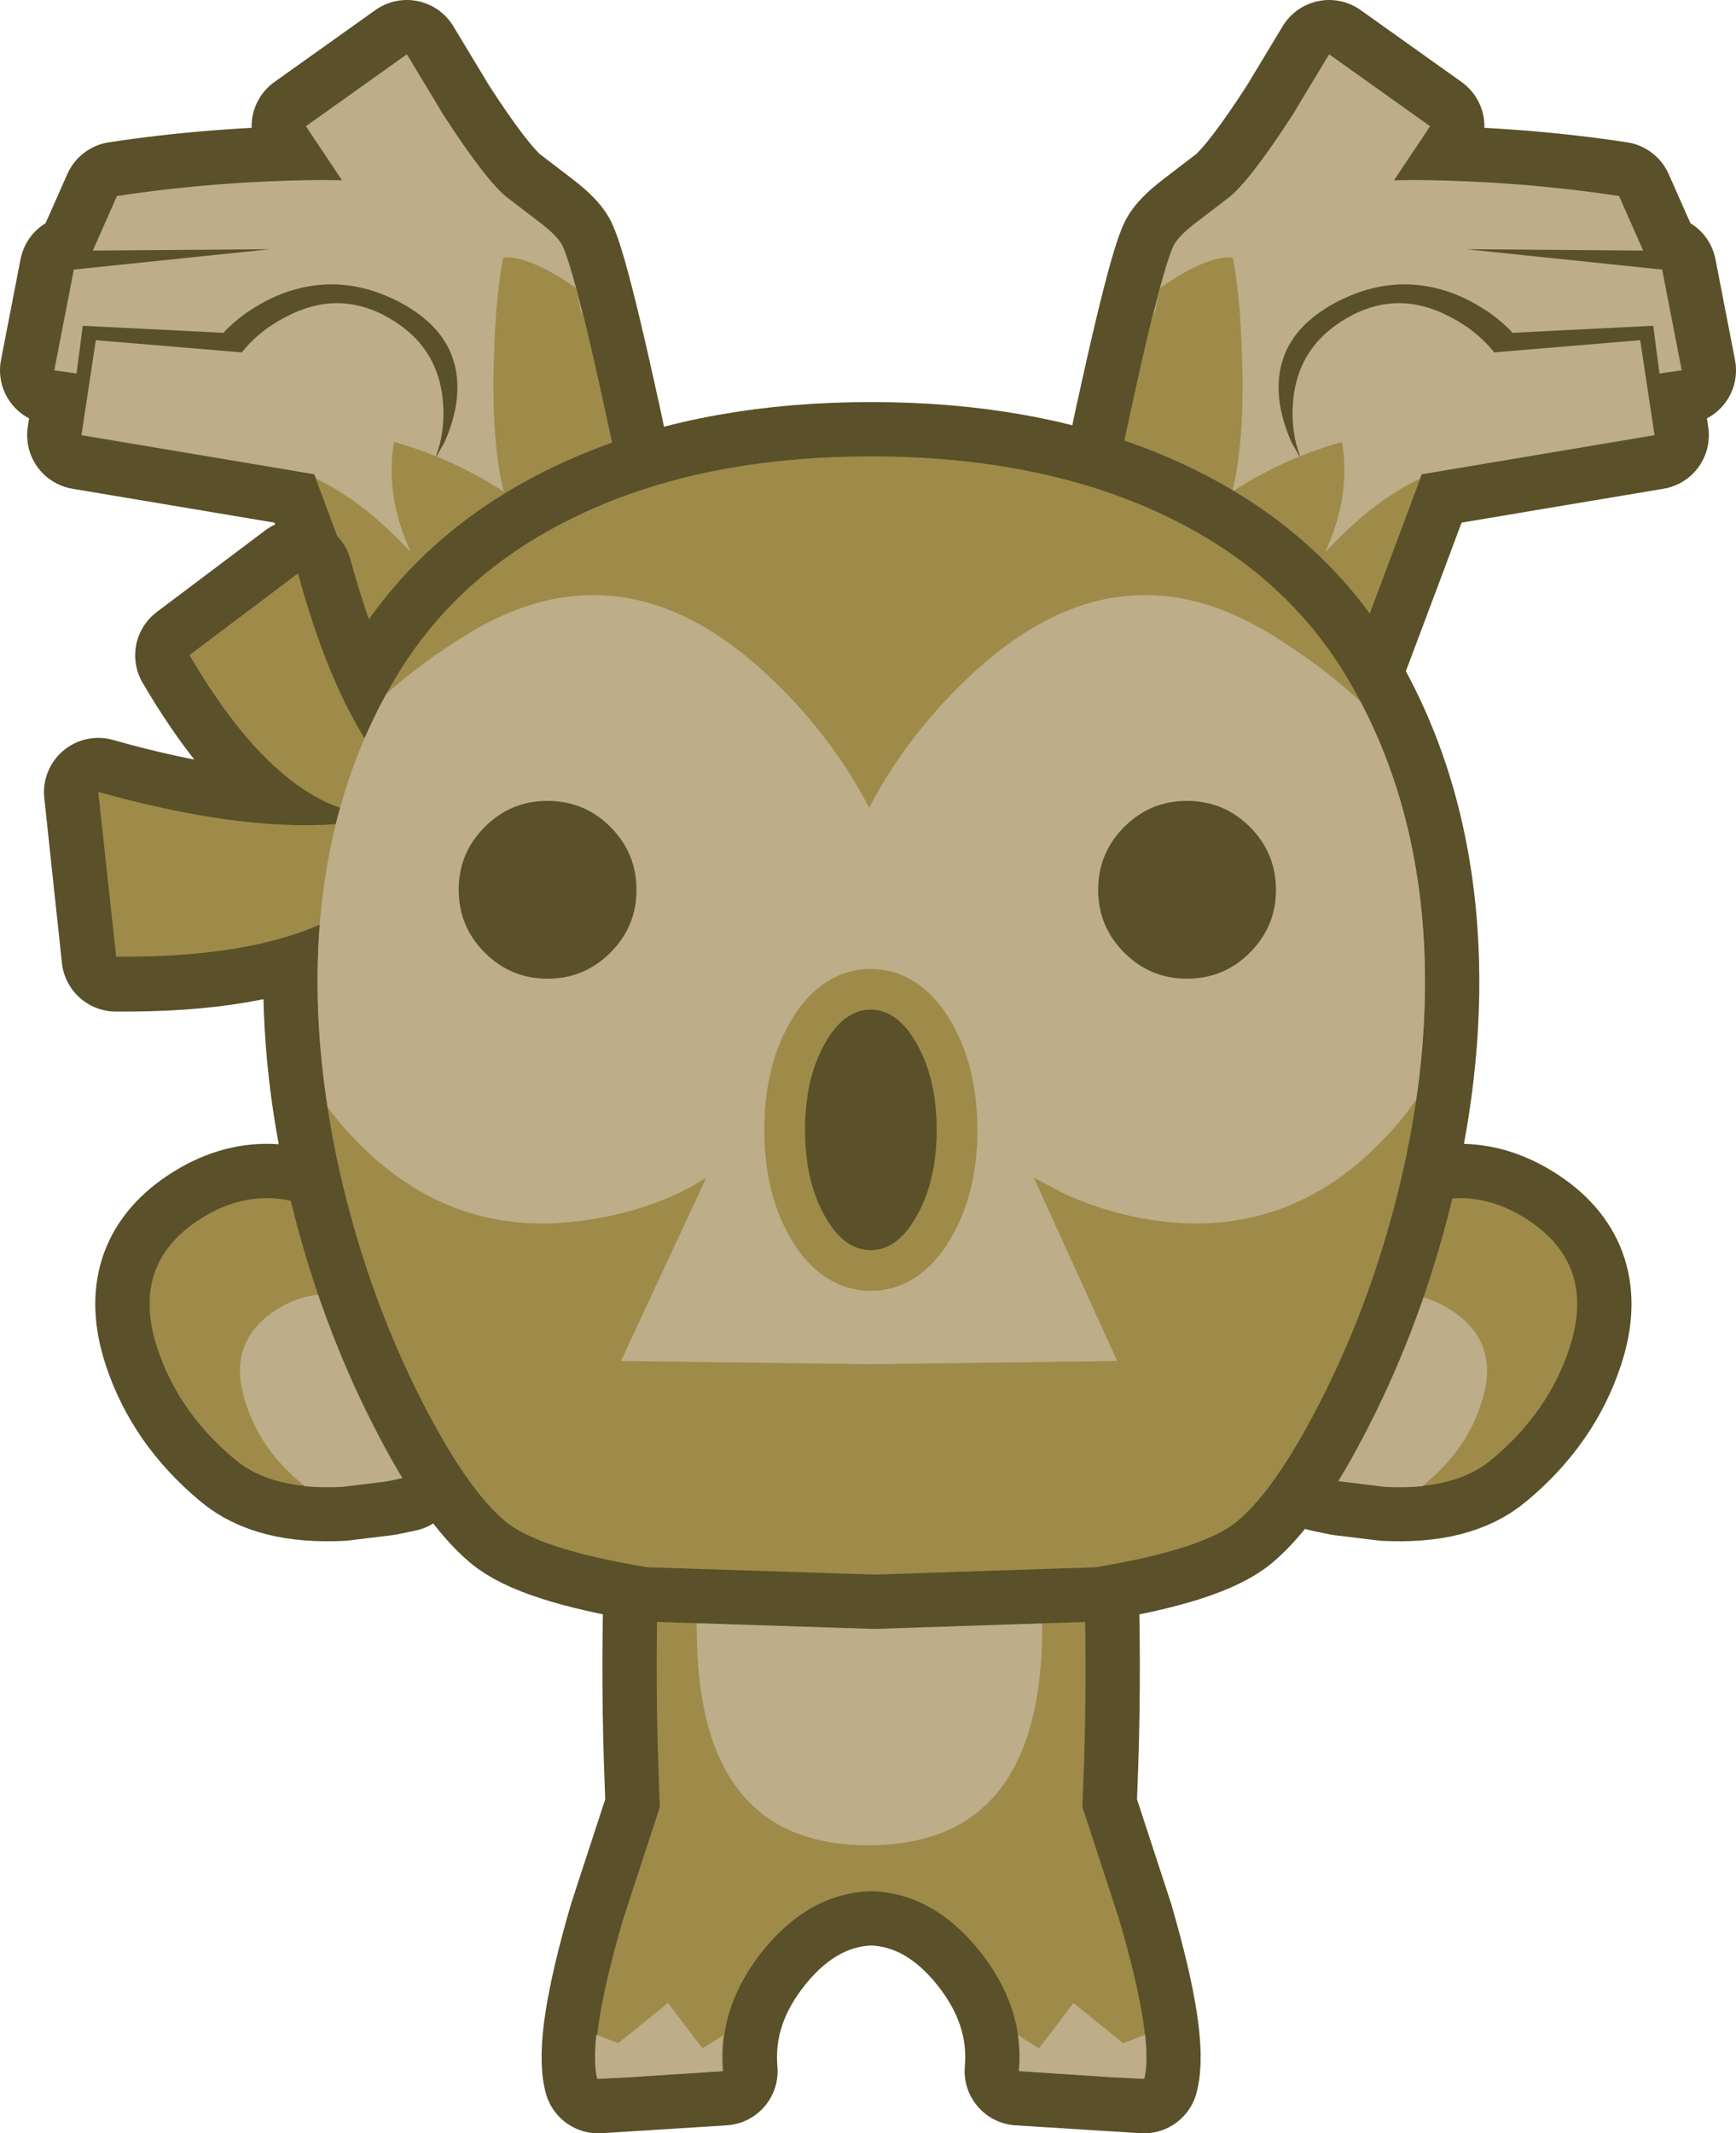 <?xml version="1.0" encoding="UTF-8" standalone="no"?>
<svg xmlns:xlink="http://www.w3.org/1999/xlink" height="392.9px" width="319.8px" xmlns="http://www.w3.org/2000/svg">
  <g transform="matrix(1.0, 0.0, 0.0, 1.0, 165.45, 236.65)">
    <path d="M33.3 32.8 L34.15 49.4 Q34.85 69.6 34.25 87.9 L33.95 96.15 40.75 116.95 Q47.2 139.15 45.3 146.25 L22.25 144.8 Q23.3 132.85 14.75 122.35 6.25 112.0 -4.95 111.65 -16.2 112.0 -24.7 122.35 -33.25 132.85 -32.2 144.8 L-55.25 146.25 Q-57.15 139.15 -50.7 116.95 L-43.9 96.15 -44.2 87.9 Q-44.8 69.6 -44.1 49.4 L-43.25 32.8 33.3 32.8" fill="#9e8b49" fill-rule="evenodd" stroke="none"/>
    <path d="M33.3 32.8 L-43.25 32.8 -44.1 49.4 Q-44.8 69.6 -44.2 87.9 L-43.9 96.15 -50.7 116.95 Q-57.15 139.15 -55.25 146.25 L-32.2 144.8 Q-33.25 132.85 -24.7 122.35 -16.2 112.0 -4.95 111.65 6.25 112.0 14.75 122.35 23.3 132.85 22.25 144.8 L45.3 146.25 Q47.2 139.15 40.75 116.95 L33.95 96.15 34.25 87.9 Q34.85 69.6 34.15 49.4 L33.3 32.8 Z" fill="none" stroke="#5a5029" stroke-linecap="round" stroke-linejoin="round" stroke-width="20.0"/>
    <path d="M33.3 32.8 L34.15 49.4 Q34.85 69.6 34.25 87.9 L33.95 96.15 40.75 116.95 Q47.2 139.15 45.3 146.25 L22.25 144.8 Q23.3 132.85 14.75 122.35 6.25 112.0 -4.95 111.65 -16.2 112.0 -24.7 122.35 -33.25 132.85 -32.2 144.8 L-55.25 146.25 Q-57.15 139.15 -50.7 116.95 L-43.9 96.15 -44.2 87.9 Q-44.8 69.6 -44.1 49.4 L-43.25 32.8 33.3 32.8" fill="#9e8b49" fill-rule="evenodd" stroke="none"/>
    <path d="M26.3 69.8 Q23.75 103.1 -5.3 103.2 -34.35 103.35 -36.85 70.0 -38.1 53.0 -33.1 32.75 L22.5 32.75 Q27.55 52.9 26.3 69.8" fill="#bdad89" fill-rule="evenodd" stroke="none"/>
    <path d="M41.45 139.65 L46.05 137.9 45.5 138.1 Q46.05 143.35 45.35 146.2 L38.4 145.9 38.9 145.9 22.25 144.8 Q22.55 141.45 22.1 138.2 L25.95 140.6 32.3 132.25 41.45 139.65" fill="#bdad89" fill-rule="evenodd" stroke="none"/>
    <path d="M-51.55 139.65 L-56.15 137.9 -55.6 138.1 Q-56.15 143.35 -55.45 146.2 L-48.5 145.9 -49.0 145.9 -32.35 144.8 Q-32.65 141.45 -32.2 138.2 L-36.05 140.6 -42.4 132.25 -51.55 139.65" fill="#bdad89" fill-rule="evenodd" stroke="none"/>
    <path d="M95.4 -203.5 Q114.7 -203.3 132.8 -200.55 L137.25 -190.5 104.65 -190.75 140.75 -187.0 144.35 -168.45 140.25 -167.85 139.1 -176.65 113.2 -175.35 Q109.6 -179.25 103.85 -181.95 92.15 -187.1 80.45 -180.85 68.8 -174.55 70.25 -162.75 70.75 -159.05 72.45 -155.25 L74.15 -152.2 73.3 -154.95 Q72.5 -158.5 72.7 -161.8 73.2 -172.5 82.45 -177.95 91.95 -183.55 101.85 -178.2 106.75 -175.65 109.8 -171.75 L136.7 -174.0 139.35 -156.5 96.45 -149.3 Q71.65 -82.8 64.35 -65.55 L24.6 -78.8 Q27.85 -89.0 38.25 -139.1 47.75 -185.2 50.75 -191.45 51.65 -193.2 55.0 -195.75 L61.2 -200.5 Q65.1 -203.8 72.7 -215.55 L79.4 -226.65 98.0 -213.4 91.35 -203.45 95.4 -203.5" fill="#bdad89" fill-rule="evenodd" stroke="none"/>
    <path d="M95.4 -203.5 Q114.7 -203.3 132.8 -200.55 L137.25 -190.5 104.65 -190.75 140.75 -187.0 144.35 -168.45 140.25 -167.85 139.1 -176.65 113.2 -175.35 Q109.6 -179.25 103.85 -181.95 92.15 -187.1 80.45 -180.85 68.8 -174.55 70.25 -162.75 70.75 -159.05 72.45 -155.25 L74.15 -152.2 73.3 -154.95 Q72.5 -158.5 72.7 -161.8 73.2 -172.5 82.45 -177.95 91.95 -183.55 101.85 -178.2 106.75 -175.65 109.8 -171.75 L136.7 -174.0 139.35 -156.5 96.45 -149.3 Q71.65 -82.8 64.35 -65.55 L24.6 -78.8 Q27.85 -89.0 38.25 -139.1 47.75 -185.2 50.75 -191.45 51.65 -193.2 55.0 -195.75 L61.2 -200.5 Q65.1 -203.8 72.7 -215.55 L79.4 -226.65 98.0 -213.4 91.35 -203.45 95.4 -203.5 Z" fill="none" stroke="#5a5029" stroke-linecap="round" stroke-linejoin="round" stroke-width="20.0"/>
    <path d="M95.4 -203.5 Q114.7 -203.3 132.8 -200.55 L137.25 -190.5 104.65 -190.75 140.75 -187.0 144.35 -168.45 140.25 -167.85 139.1 -176.65 113.2 -175.35 Q109.6 -179.25 103.85 -181.95 92.15 -187.1 80.45 -180.85 68.8 -174.55 70.25 -162.75 70.75 -159.05 72.45 -155.25 L74.15 -152.2 73.3 -154.95 Q72.5 -158.5 72.7 -161.8 73.2 -172.5 82.45 -177.95 91.95 -183.55 101.85 -178.2 106.75 -175.65 109.8 -171.75 L136.7 -174.0 139.35 -156.5 96.45 -149.3 Q71.65 -82.8 64.35 -65.55 L24.6 -78.8 Q27.85 -89.0 38.25 -139.1 47.75 -185.2 50.75 -191.45 51.65 -193.2 55.0 -195.75 L61.2 -200.5 Q65.1 -203.8 72.7 -215.55 L79.4 -226.65 98.0 -213.4 91.35 -203.45 95.4 -203.5" fill="#bdad89" fill-rule="evenodd" stroke="none"/>
    <path d="M96.15 -148.5 Q71.6 -82.75 64.35 -65.55 L24.6 -78.8 Q27.85 -89.0 38.25 -139.1 43.75 -165.7 47.0 -179.1 L47.3 -179.05 48.05 -183.0 48.25 -183.6 51.25 -185.6 Q58.0 -189.65 61.65 -189.2 62.9 -182.65 63.25 -173.7 L63.45 -167.8 Q63.6 -154.25 61.55 -146.1 67.75 -150.1 73.9 -152.55 L74.15 -152.2 74.0 -152.6 Q77.9 -154.2 81.75 -155.25 83.5 -145.5 78.65 -134.9 87.35 -144.35 96.15 -148.5" fill="#9e8b49" fill-rule="evenodd" stroke="none"/>
    <path d="M-106.5 -203.5 Q-125.8 -203.3 -143.9 -200.55 L-148.35 -190.5 -115.75 -190.75 -151.85 -187.0 -155.45 -168.45 -151.35 -167.85 -150.2 -176.65 -124.3 -175.35 Q-120.7 -179.25 -114.95 -181.95 -103.25 -187.1 -91.55 -180.85 -79.9 -174.55 -81.35 -162.75 -81.85 -159.05 -83.55 -155.25 L-85.25 -152.2 -84.4 -154.95 Q-83.6 -158.5 -83.8 -161.8 -84.3 -172.5 -93.55 -177.95 -103.05 -183.55 -112.95 -178.2 -117.85 -175.65 -120.9 -171.75 L-147.8 -174.0 -150.45 -156.5 -107.55 -149.3 Q-82.75 -82.8 -75.45 -65.55 L-35.7 -78.8 Q-38.95 -89.0 -49.35 -139.1 -58.85 -185.2 -61.85 -191.45 -62.75 -193.2 -66.1 -195.75 L-72.3 -200.5 Q-76.2 -203.8 -83.8 -215.55 L-90.5 -226.65 -109.1 -213.4 -102.45 -203.45 -106.5 -203.5" fill="#bdad89" fill-rule="evenodd" stroke="none"/>
    <path d="M-106.5 -203.5 Q-125.8 -203.3 -143.9 -200.55 L-148.35 -190.5 -115.75 -190.75 -151.85 -187.0 -155.45 -168.45 -151.35 -167.85 -150.2 -176.65 -124.3 -175.35 Q-120.7 -179.25 -114.95 -181.95 -103.25 -187.1 -91.55 -180.85 -79.9 -174.55 -81.35 -162.75 -81.85 -159.05 -83.55 -155.25 L-85.25 -152.2 -84.4 -154.95 Q-83.6 -158.5 -83.8 -161.8 -84.3 -172.5 -93.55 -177.95 -103.05 -183.55 -112.95 -178.2 -117.85 -175.65 -120.9 -171.75 L-147.8 -174.0 -150.45 -156.5 -107.55 -149.3 Q-82.75 -82.8 -75.45 -65.55 L-35.7 -78.8 Q-38.95 -89.0 -49.35 -139.1 -58.85 -185.2 -61.85 -191.45 -62.75 -193.2 -66.1 -195.75 L-72.3 -200.5 Q-76.2 -203.8 -83.8 -215.55 L-90.5 -226.65 -109.1 -213.4 -102.45 -203.45 -106.5 -203.5 Z" fill="none" stroke="#5a5029" stroke-linecap="round" stroke-linejoin="round" stroke-width="20.0"/>
    <path d="M-106.5 -203.5 Q-125.8 -203.3 -143.9 -200.55 L-148.35 -190.5 -115.75 -190.75 -151.85 -187.0 -155.45 -168.45 -151.35 -167.85 -150.2 -176.65 -124.3 -175.35 Q-120.7 -179.25 -114.95 -181.95 -103.25 -187.1 -91.55 -180.85 -79.9 -174.55 -81.35 -162.75 -81.85 -159.05 -83.55 -155.25 L-85.25 -152.2 -84.4 -154.95 Q-83.6 -158.5 -83.8 -161.8 -84.3 -172.5 -93.55 -177.95 -103.05 -183.55 -112.95 -178.2 -117.85 -175.65 -120.9 -171.75 L-147.8 -174.0 -150.45 -156.5 -107.55 -149.3 Q-82.75 -82.8 -75.45 -65.55 L-35.7 -78.8 Q-38.95 -89.0 -49.35 -139.1 -58.85 -185.2 -61.85 -191.45 -62.75 -193.2 -66.1 -195.75 L-72.3 -200.5 Q-76.2 -203.8 -83.8 -215.55 L-90.5 -226.65 -109.1 -213.4 -102.45 -203.45 -106.5 -203.5" fill="#bdad89" fill-rule="evenodd" stroke="none"/>
    <path d="M-107.25 -148.5 Q-82.7 -82.75 -75.45 -65.55 L-35.7 -78.8 Q-38.95 -89.0 -49.35 -139.1 -54.85 -165.7 -58.1 -179.1 L-58.4 -179.05 -59.15 -183.0 -59.35 -183.6 -62.35 -185.6 Q-69.1 -189.65 -72.75 -189.2 -74.0 -182.65 -74.35 -173.7 L-74.55 -167.8 Q-74.7 -154.25 -72.65 -146.1 -78.85 -150.1 -85.0 -152.55 L-85.25 -152.2 -85.1 -152.6 Q-89.0 -154.2 -92.85 -155.25 -94.6 -145.5 -89.75 -134.9 -98.45 -144.35 -107.25 -148.5" fill="#9e8b49" fill-rule="evenodd" stroke="none"/>
    <path d="M-98.25 -8.05 Q-101.65 -11.2 -105.45 -13.15 -117.7 -19.45 -129.15 -11.75 -141.4 -3.5 -136.5 11.55 -132.6 23.5 -122.1 32.2 -115.45 37.8 -102.5 37.15 L-94.3 36.15 -90.95 35.45 -95.55 -5.3 -98.25 -8.05" fill="#5a5029" fill-rule="evenodd" stroke="none"/>
    <path d="M-98.25 -8.05 Q-101.65 -11.2 -105.45 -13.15 -117.7 -19.45 -129.15 -11.75 -141.4 -3.5 -136.5 11.55 -132.6 23.5 -122.1 32.2 -115.45 37.8 -102.5 37.15 L-94.3 36.15 -90.95 35.45 -95.55 -5.3 -98.25 -8.05 Z" fill="none" stroke="#5a5029" stroke-linecap="round" stroke-linejoin="round" stroke-width="20.0"/>
    <path d="M-98.25 -8.05 Q-101.65 -11.2 -105.45 -13.15 -117.7 -19.45 -129.15 -11.75 -141.4 -3.5 -136.5 11.55 -132.6 23.5 -122.1 32.2 -115.45 37.8 -102.5 37.15 L-94.3 36.15 -90.95 35.45 -95.55 -5.3 -98.25 -8.05" fill="#9e8b49" fill-rule="evenodd" stroke="none"/>
    <path d="M-97.85 3.8 Q-106.7 -0.7 -114.95 4.85 -123.8 10.8 -120.2 21.7 -117.5 30.3 -109.85 36.6 L-109.4 37.05 Q-106.15 37.4 -102.45 37.2 L-94.3 36.2 -90.9 35.5 -94.2 6.2 Q-95.95 4.8 -97.85 3.8" fill="#bdad89" fill-rule="evenodd" stroke="none"/>
    <path d="M92.65 -13.15 Q104.9 -19.45 116.35 -11.75 128.6 -3.5 123.7 11.55 119.8 23.5 109.3 32.2 102.65 37.8 89.7 37.15 L81.5 36.15 78.15 35.45 82.75 -5.3 85.45 -8.05 Q88.85 -11.2 92.65 -13.15" fill="#5a5029" fill-rule="evenodd" stroke="none"/>
    <path d="M92.65 -13.15 Q104.9 -19.45 116.35 -11.75 128.6 -3.5 123.7 11.55 119.8 23.5 109.3 32.2 102.65 37.8 89.7 37.15 L81.5 36.15 78.15 35.45 82.75 -5.3 85.45 -8.05 Q88.85 -11.2 92.65 -13.15 Z" fill="none" stroke="#5a5029" stroke-linecap="round" stroke-linejoin="round" stroke-width="20.0"/>
    <path d="M92.65 -13.15 Q104.9 -19.45 116.35 -11.75 128.6 -3.5 123.7 11.55 119.8 23.5 109.3 32.2 102.65 37.8 89.7 37.15 L81.5 36.15 78.15 35.45 82.75 -5.3 85.45 -8.05 Q88.85 -11.2 92.65 -13.15" fill="#9e8b49" fill-rule="evenodd" stroke="none"/>
    <path d="M85.1 3.8 Q93.95 -0.7 102.2 4.85 111.05 10.8 107.45 21.7 104.75 30.3 97.1 36.6 L96.65 37.05 Q93.4 37.4 89.7 37.2 L81.55 36.2 78.15 35.5 81.45 6.2 85.1 3.8" fill="#bdad89" fill-rule="evenodd" stroke="none"/>
    <path d="M96.75 -65.0 Q98.3 -42.45 92.2 -17.55 87.05 3.35 77.8 21.45 69.55 37.65 62.45 43.55 56.25 48.7 36.35 52.0 L-4.45 53.35 -46.2 52.0 Q-66.15 48.7 -72.35 43.55 -79.45 37.65 -87.7 21.45 -96.95 3.35 -102.1 -17.55 -108.15 -42.45 -106.65 -65.0 -104.8 -91.6 -92.35 -112.2 -79.65 -133.3 -54.3 -143.8 -33.1 -152.6 -4.95 -152.6 23.0 -152.6 44.4 -143.8 69.8 -133.3 82.5 -112.2 94.9 -91.6 96.75 -65.0" fill="#5a5029" fill-rule="evenodd" stroke="none"/>
    <path d="M96.75 -65.0 Q98.3 -42.45 92.2 -17.55 87.05 3.35 77.8 21.45 69.55 37.65 62.45 43.55 56.25 48.7 36.35 52.0 L-4.45 53.35 -46.2 52.0 Q-66.15 48.7 -72.35 43.55 -79.45 37.65 -87.7 21.45 -96.95 3.35 -102.1 -17.55 -108.15 -42.45 -106.65 -65.0 -104.8 -91.6 -92.35 -112.2 -79.65 -133.3 -54.3 -143.8 -33.1 -152.6 -4.95 -152.6 23.0 -152.6 44.4 -143.8 69.8 -133.3 82.5 -112.2 94.9 -91.6 96.75 -65.0 Z" fill="none" stroke="#5a5029" stroke-linecap="round" stroke-linejoin="round" stroke-width="20.0"/>
    <path d="M-87.6 -88.05 L-87.2 -87.8 -87.65 -87.65 Q-94.0 -59.9 -144.1 -60.35 L-147.35 -90.75 Q-112.45 -80.9 -91.95 -86.65 -111.8 -83.9 -130.55 -115.95 L-110.55 -131.0 Q-102.0 -99.55 -87.65 -88.15 L-87.6 -88.15 -87.6 -88.05 -87.65 -88.15 -87.6 -88.05 M-91.95 -86.65 Q-89.8 -86.95 -87.65 -87.65 -89.8 -86.95 -91.95 -86.65" fill="#5a5029" fill-rule="evenodd" stroke="none"/>
    <path d="M-87.6 -88.05 L-87.2 -87.8 -87.65 -87.65 Q-94.0 -59.9 -144.1 -60.35 L-147.35 -90.75 Q-112.45 -80.9 -91.95 -86.65 -111.8 -83.9 -130.55 -115.95 L-110.55 -131.0 Q-102.0 -99.55 -87.65 -88.15 L-87.6 -88.15 -87.6 -88.05 -87.65 -88.15 M-87.65 -87.65 Q-89.8 -86.95 -91.95 -86.65" fill="none" stroke="#5a5029" stroke-linecap="round" stroke-linejoin="round" stroke-width="20.0"/>
    <path d="M-144.05 -60.45 L-147.35 -90.8 Q-108.55 -79.95 -87.55 -88.3 -93.6 -60.05 -144.05 -60.45" fill="#9e8b49" fill-rule="evenodd" stroke="none"/>
    <path d="M-130.55 -116.0 L-110.55 -131.05 Q-101.9 -99.15 -87.2 -87.85 -109.65 -80.25 -130.55 -116.0" fill="#9e8b49" fill-rule="evenodd" stroke="none"/>
    <path d="M96.75 -65.0 Q98.3 -42.45 92.2 -17.55 87.05 3.35 77.8 21.45 69.55 37.65 62.45 43.55 56.25 48.7 36.35 52.0 L-4.45 53.35 -46.2 52.0 Q-66.15 48.7 -72.35 43.55 -79.45 37.65 -87.7 21.45 -96.95 3.35 -102.1 -17.55 -108.15 -42.45 -106.65 -65.0 -104.8 -91.6 -92.35 -112.2 -79.65 -133.3 -54.3 -143.8 -33.1 -152.6 -4.95 -152.6 23.0 -152.6 44.4 -143.8 69.8 -133.3 82.5 -112.2 94.9 -91.6 96.75 -65.0" fill="#9e8b49" fill-rule="evenodd" stroke="none"/>
    <path d="M68.9 -119.7 Q78.25 -113.9 85.2 -107.4 95.1 -88.55 96.75 -65.0 97.75 -50.1 95.45 -34.15 92.85 -30.4 89.55 -26.95 71.55 -8.05 46.45 -12.0 38.65 -13.25 31.0 -16.6 L25.0 -19.75 40.35 14.0 -5.25 14.6 -5.45 14.6 -51.05 14.0 -35.35 -19.75 Q-44.35 -13.95 -57.0 -12.0 -82.25 -8.05 -100.2 -26.95 -102.9 -29.75 -105.1 -32.75 -107.7 -49.45 -106.65 -65.0 -104.95 -89.5 -94.25 -108.9 -87.85 -114.6 -79.6 -119.7 -51.3 -137.2 -24.85 -113.05 -12.65 -101.95 -5.35 -87.9 2.05 -101.95 14.2 -113.05 40.65 -137.2 68.9 -119.7" fill="#bdad89" fill-rule="evenodd" stroke="none"/>
    <path d="M3.5 -44.3 Q7.1 -37.85 7.1 -28.55 7.1 -19.25 3.5 -12.85 -0.05 -6.4 -5.05 -6.4 -10.05 -6.4 -13.6 -12.85 -17.15 -19.25 -17.15 -28.55 -17.15 -37.85 -13.6 -44.3 -10.05 -50.7 -5.05 -50.7 -0.05 -50.7 3.5 -44.3" fill="#5a5029" fill-rule="evenodd" stroke="none"/>
    <path d="M3.5 -44.3 Q7.1 -37.85 7.1 -28.55 7.1 -19.25 3.5 -12.85 -0.05 -6.4 -5.05 -6.4 -10.05 -6.4 -13.6 -12.85 -17.15 -19.25 -17.15 -28.55 -17.15 -37.85 -13.6 -44.3 -10.05 -50.7 -5.05 -50.7 -0.05 -50.7 3.5 -44.3 Z" fill="none" stroke="#9e8b49" stroke-linecap="round" stroke-linejoin="round" stroke-width="15.0"/>
    <path d="M3.5 -12.85 Q-0.05 -6.4 -5.05 -6.4 -10.05 -6.4 -13.6 -12.85 -17.15 -19.25 -17.15 -28.55 -17.15 -37.85 -13.6 -44.3 -10.05 -50.7 -5.05 -50.7 -0.05 -50.7 3.5 -44.3 7.1 -37.85 7.1 -28.55 7.1 -19.25 3.5 -12.85" fill="#5a5029" fill-rule="evenodd" stroke="none"/>
    <path d="M53.2 -89.15 Q60.0 -89.15 64.8 -84.35 69.6 -79.55 69.6 -72.75 69.6 -66.0 64.8 -61.2 60.0 -56.4 53.2 -56.4 46.45 -56.4 41.65 -61.2 36.85 -66.0 36.85 -72.8 36.85 -79.55 41.65 -84.35 46.45 -89.15 53.2 -89.15 M-64.6 -89.15 Q-57.8 -89.15 -53.0 -84.35 -48.2 -79.55 -48.2 -72.75 -48.2 -66.0 -53.0 -61.2 -57.8 -56.4 -64.6 -56.4 -71.35 -56.4 -76.15 -61.2 -80.95 -66.0 -80.95 -72.8 -80.95 -79.55 -76.15 -84.35 -71.35 -89.15 -64.6 -89.15" fill="#5a5029" fill-rule="evenodd" stroke="none"/>
  </g>
</svg>
